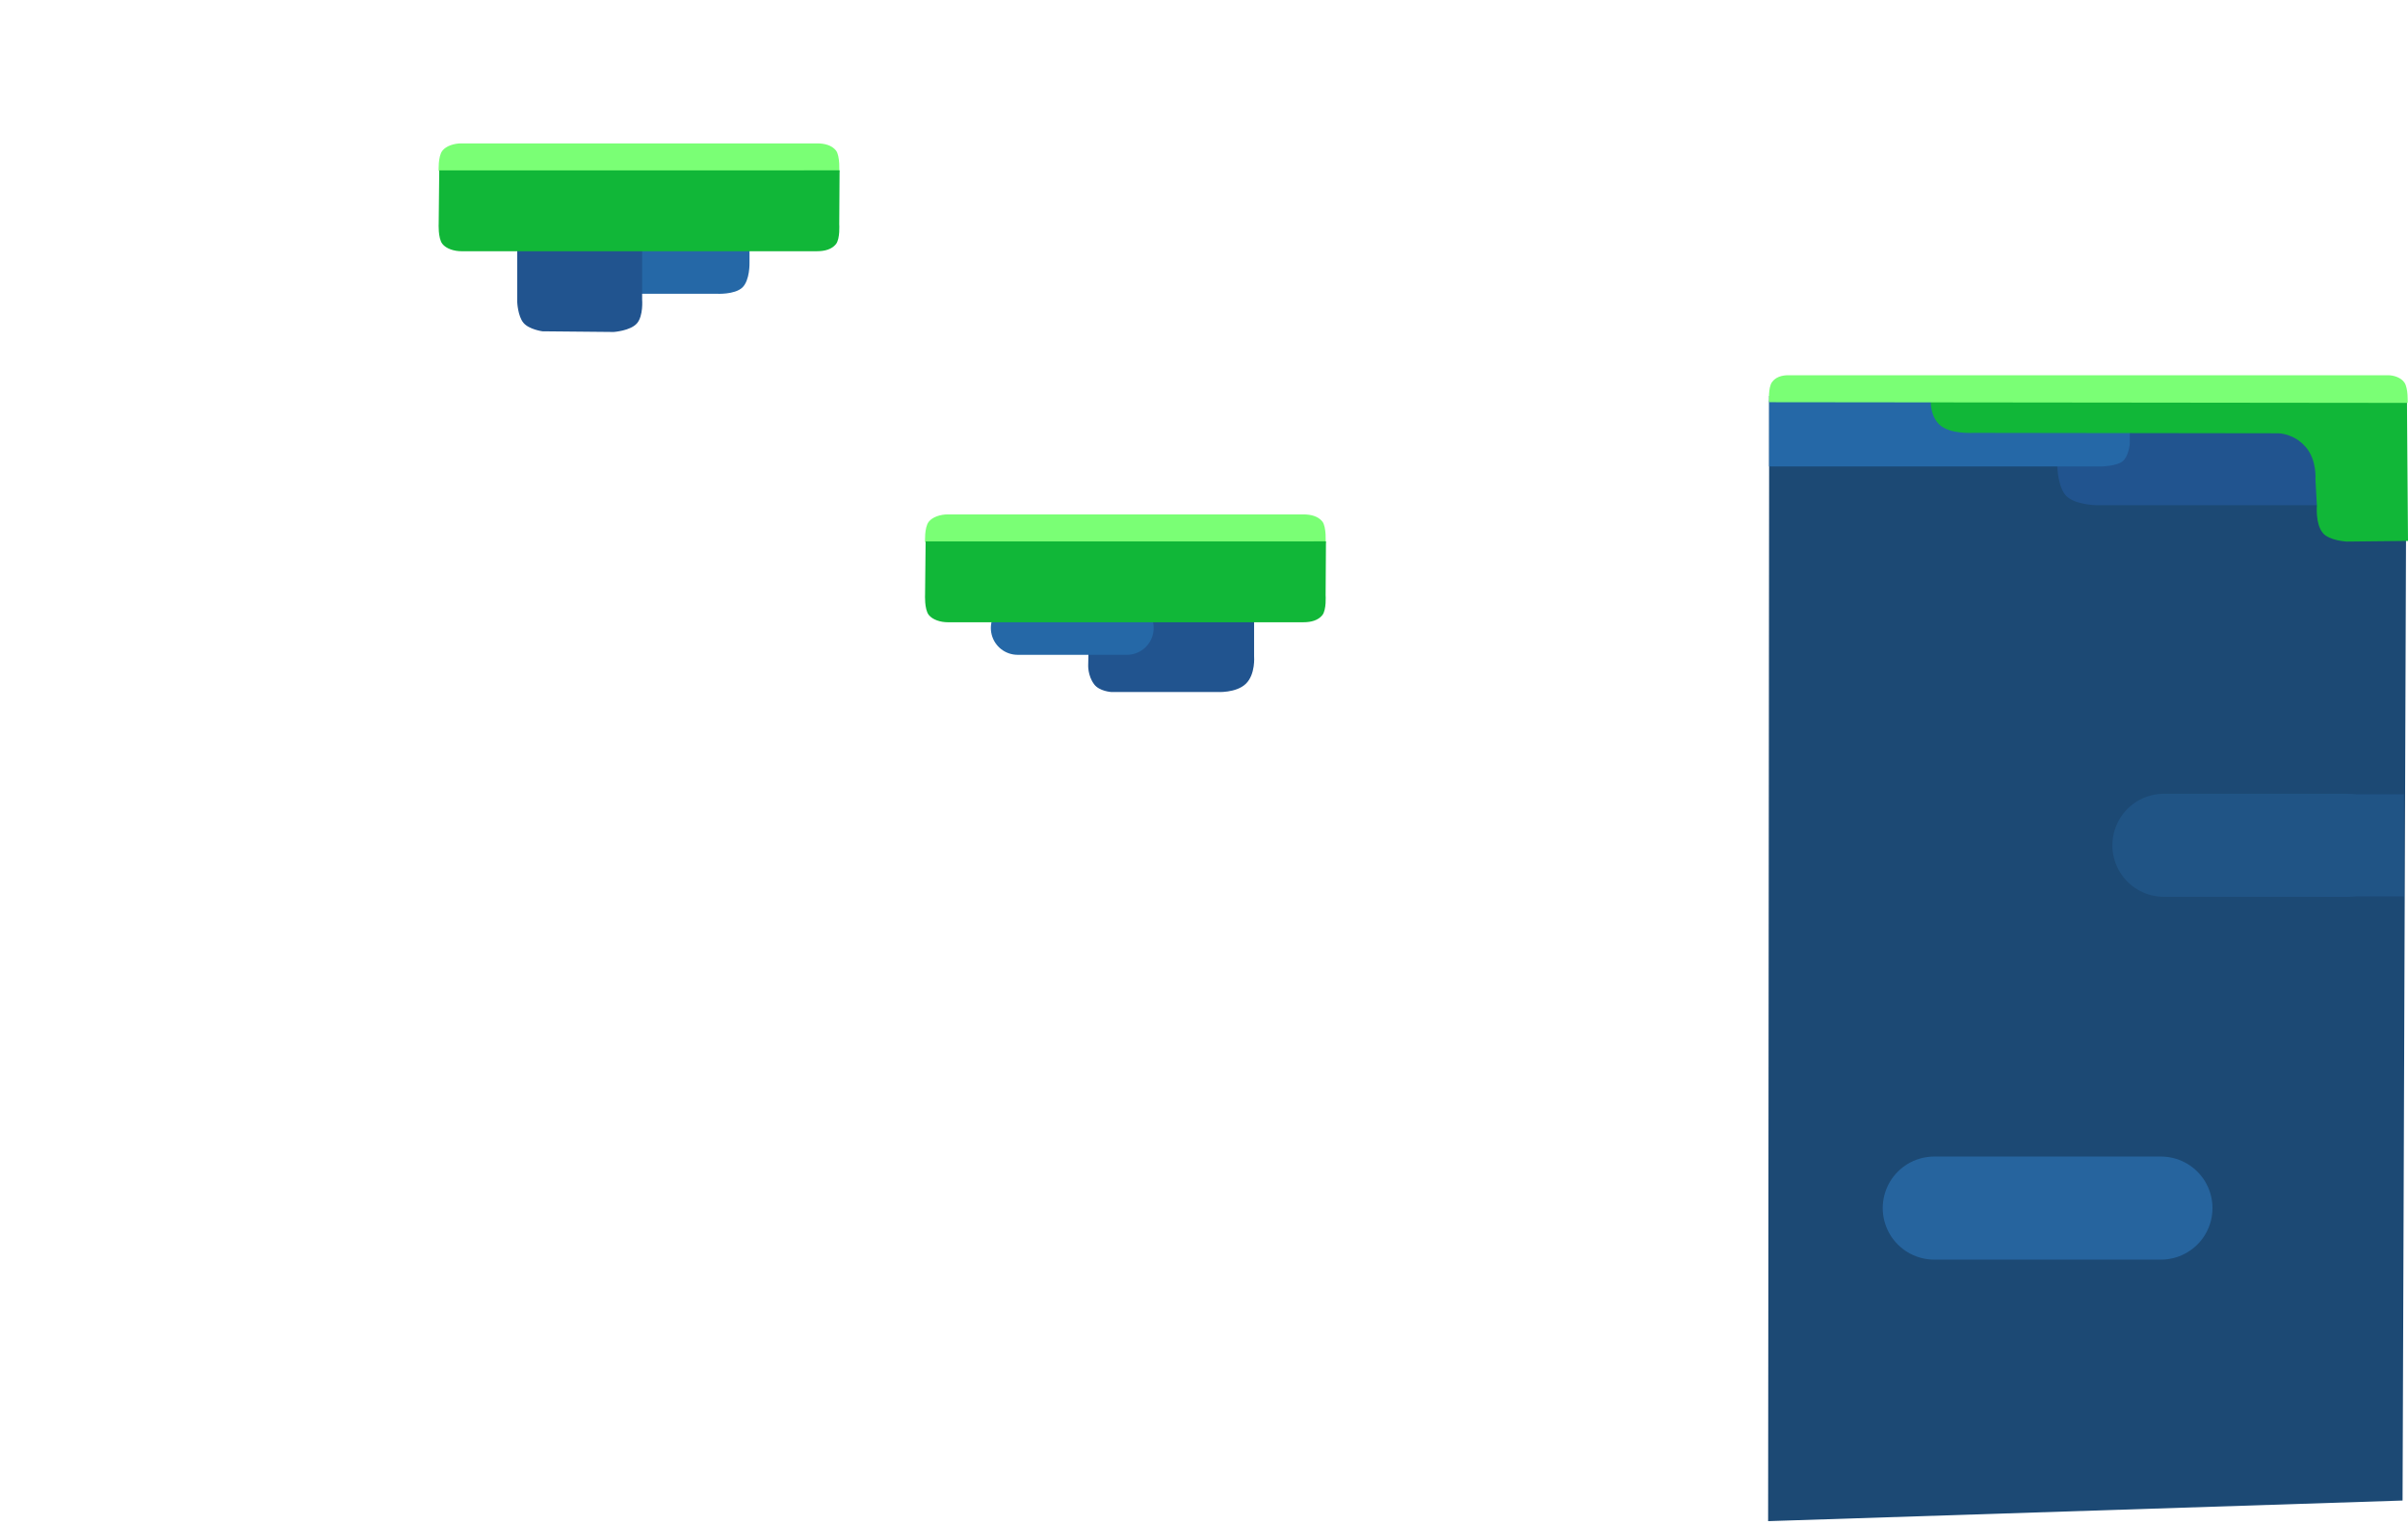 <svg version="1.1" xmlns="http://www.w3.org/2000/svg" xmlns:xlink="http://www.w3.org/1999/xlink" width="584.208" height="370"><g transform="translate(104.946,-35.66)"><g data-paper-data="{&quot;isPaintingLayer&quot;:true}" fill-rule="nonzero" stroke-linejoin="miter" stroke-miterlimit="10" stroke-dasharray="" stroke-dashoffset="0" style="mix-blend-mode: normal"><path d="M324.021,404.645l0.258,-272.937l154.62,1.5l-0.957,266.44z" data-paper-data="{&quot;origPos&quot;:null,&quot;index&quot;:null}" fill="#1c4974" stroke="none" stroke-width="0" stroke-linecap="butt"/><path d="M396.39,155.997c-2.063,-2.063 -2.199,-7.009 -2.199,-7.009v-17.145h63.652v26.353h-54.444c0,0 -4.946,-0.136 -7.009,-2.199z" data-paper-data="{&quot;origPos&quot;:null}" fill="#21548f" stroke="none" stroke-width="0" stroke-linecap="butt"/><path d="M324.261,148.814v-16h87.5v10.5c0,0 -0.237,3.029 -1.75,4.25c-1.513,1.221 -5.375,1.25 -5.375,1.25z" data-paper-data="{&quot;origPos&quot;:null}" fill="#2568a7" stroke="none" stroke-width="0" stroke-linecap="butt"/><path d="M479.262,166.873l-14.822,0.158c0,0 -4.32,-0.197 -5.874,-2.127c-1.812,-2.251 -1.404,-6.612 -1.404,-6.612l-0.357,-6.342c0,0 0.404,-4.655 -2.34,-7.838c-2.909,-3.374 -6.66,-3.346 -6.66,-3.346l-74.045,-0.103c0,0 -5.725,0.374 -8.206,-2.018c-2.814,-2.713 -1.993,-7.577 -1.993,-7.577h115.429z" data-paper-data="{&quot;origPos&quot;:null,&quot;index&quot;:null}" fill="#11b738" stroke="none" stroke-width="0" stroke-linecap="butt"/><g data-paper-data="{&quot;origPos&quot;:null,&quot;index&quot;:null}"><path d="M420.043,240.705h44.307" data-paper-data="{&quot;origPos&quot;:null,&quot;index&quot;:null}" fill="none" stroke="#205485" stroke-width="25" stroke-linecap="round"/><path d="M457.268,253.111v-24.786h21v24.786z" data-paper-data="{&quot;origPos&quot;:null}" fill="#205485" stroke="none" stroke-width="0" stroke-linecap="butt"/></g><path d="M324.232,133.221c0,0 -0.213,-3.503 0.693,-4.811c0.9,-1.3 2.425,-1.731 4.006,-1.731c0.627,0 1.979,0 2.606,0c1.88,0 33.055,0 142.858,0c1.464,0 3.203,0.585 4.016,1.803c0.93,1.393 0.766,4.906 0.766,4.906z" data-paper-data="{&quot;origPos&quot;:null,&quot;index&quot;:null}" fill="#7aff75" stroke="none" stroke-width="0" stroke-linecap="butt"/><path d="M364.325,328.705h55" data-paper-data="{&quot;origPos&quot;:null,&quot;index&quot;:null}" fill="none" stroke="#26649e" stroke-width="25" stroke-linecap="round"/><path d="M190.352,203.52h-25.705c0,0 -2.859,-0.171 -4.127,-1.852c-1.615,-2.14 -1.456,-4.731 -1.456,-4.731l0.25,-11.25h40v9.167c0,0 0.373,4.371 -2,6.667c-2.373,2.295 -6.962,2 -6.962,2z" data-paper-data="{&quot;origPos&quot;:null,&quot;index&quot;:null}" fill="#21548f" stroke="none" stroke-width="0" stroke-linecap="butt"/><path d="M168.446,187.999h-26.5" data-paper-data="{&quot;origPos&quot;:null,&quot;index&quot;:null}" fill="none" stroke="#2568a7" stroke-width="13" stroke-linecap="round"/><path d="M40.391,106.918v-19.5h36.5v12c0,0 0.122,4.245 -1.75,6c-1.872,1.755 -6.25,1.5 -6.25,1.5z" data-paper-data="{&quot;origPos&quot;:null}" fill="#2568a7" stroke="none" stroke-width="0" stroke-linecap="butt"/><path d="M20.545,108.987v-23.757l30.3,2.89v20.2c0,0 0.327,3.921 -1.244,5.757c-1.571,1.835 -5.66,2.11 -5.66,2.11l-17.284,-0.164c0,0 -3.276,-0.434 -4.623,-2.072c-1.346,-1.638 -1.49,-4.964 -1.49,-4.964z" data-paper-data="{&quot;origPos&quot;:null}" fill="#21548f" stroke="none" stroke-width="0" stroke-linecap="butt"/><path d="M1.487,77.15c0,0 -0.188,-3.513 0.876,-4.906c0.93,-1.218 2.92,-1.803 4.595,-1.803c125.615,0 81.198,0 83.35,0c0.717,0 2.264,0 2.981,0c1.809,0 3.553,0.431 4.583,1.731c1.035,1.308 0.792,5.311 0.792,5.311z" data-paper-data="{&quot;origPos&quot;:null,&quot;index&quot;:null}" fill="#7aff75" stroke="none" stroke-width="0" stroke-linecap="butt"/><path d="M98.664,90.057c0,0 0.243,3.503 -0.792,4.811c-1.029,1.3 -2.774,1.731 -4.583,1.731c-0.717,0 -2.264,0 -2.981,0c-2.151,0 42.265,0 -83.35,0c-1.675,0 -3.664,-0.585 -4.595,-1.803c-1.064,-1.393 -0.876,-4.906 -0.876,-4.906l0.134,-12.894l97.127,-0.014z" data-paper-data="{&quot;origPos&quot;:null,&quot;index&quot;:null}" fill="#11b738" stroke="none" stroke-width="0" stroke-linecap="butt"/><path d="M-56.295,365.66v-330h437.349v330z" data-paper-data="{&quot;origPos&quot;:null}" fill="none" stroke="none" stroke-width="0" stroke-linecap="butt"/><path d="M-104.946,315.66v-249h330c0,0 0,83.812 0,137.457c0,43.531 0,111.543 0,111.543z" data-paper-data="{&quot;origPos&quot;:null,&quot;index&quot;:null}" fill="none" stroke="none" stroke-width="0" stroke-linecap="butt"/><path d="M119.487,167.15c0,0 -0.188,-3.513 0.876,-4.906c0.93,-1.218 2.92,-1.803 4.595,-1.803c125.615,0 81.198,0 83.35,0c0.717,0 2.264,0 2.981,0c1.809,0 3.553,0.431 4.583,1.731c1.035,1.308 0.792,5.311 0.792,5.311z" data-paper-data="{&quot;origPos&quot;:null,&quot;index&quot;:null}" fill="#7aff75" stroke="none" stroke-width="0" stroke-linecap="butt"/><path d="M216.664,180.057c0,0 0.243,3.503 -0.792,4.811c-1.029,1.3 -2.774,1.731 -4.583,1.731c-0.717,0 -2.264,0 -2.981,0c-2.151,0 42.265,0 -83.35,0c-1.675,0 -3.664,-0.585 -4.595,-1.803c-1.064,-1.393 -0.876,-4.906 -0.876,-4.906l0.134,-12.894l97.127,-0.014z" data-paper-data="{&quot;origPos&quot;:null,&quot;index&quot;:null}" fill="#11b738" stroke="none" stroke-width="0" stroke-linecap="butt"/><path d="M13.054,405.66v-249h330c0,0 0,83.812 0,137.457c0,43.531 0,111.543 0,111.543z" data-paper-data="{&quot;origPos&quot;:null,&quot;index&quot;:null}" fill="none" stroke="none" stroke-width="0" stroke-linecap="butt"/></g></g></svg>